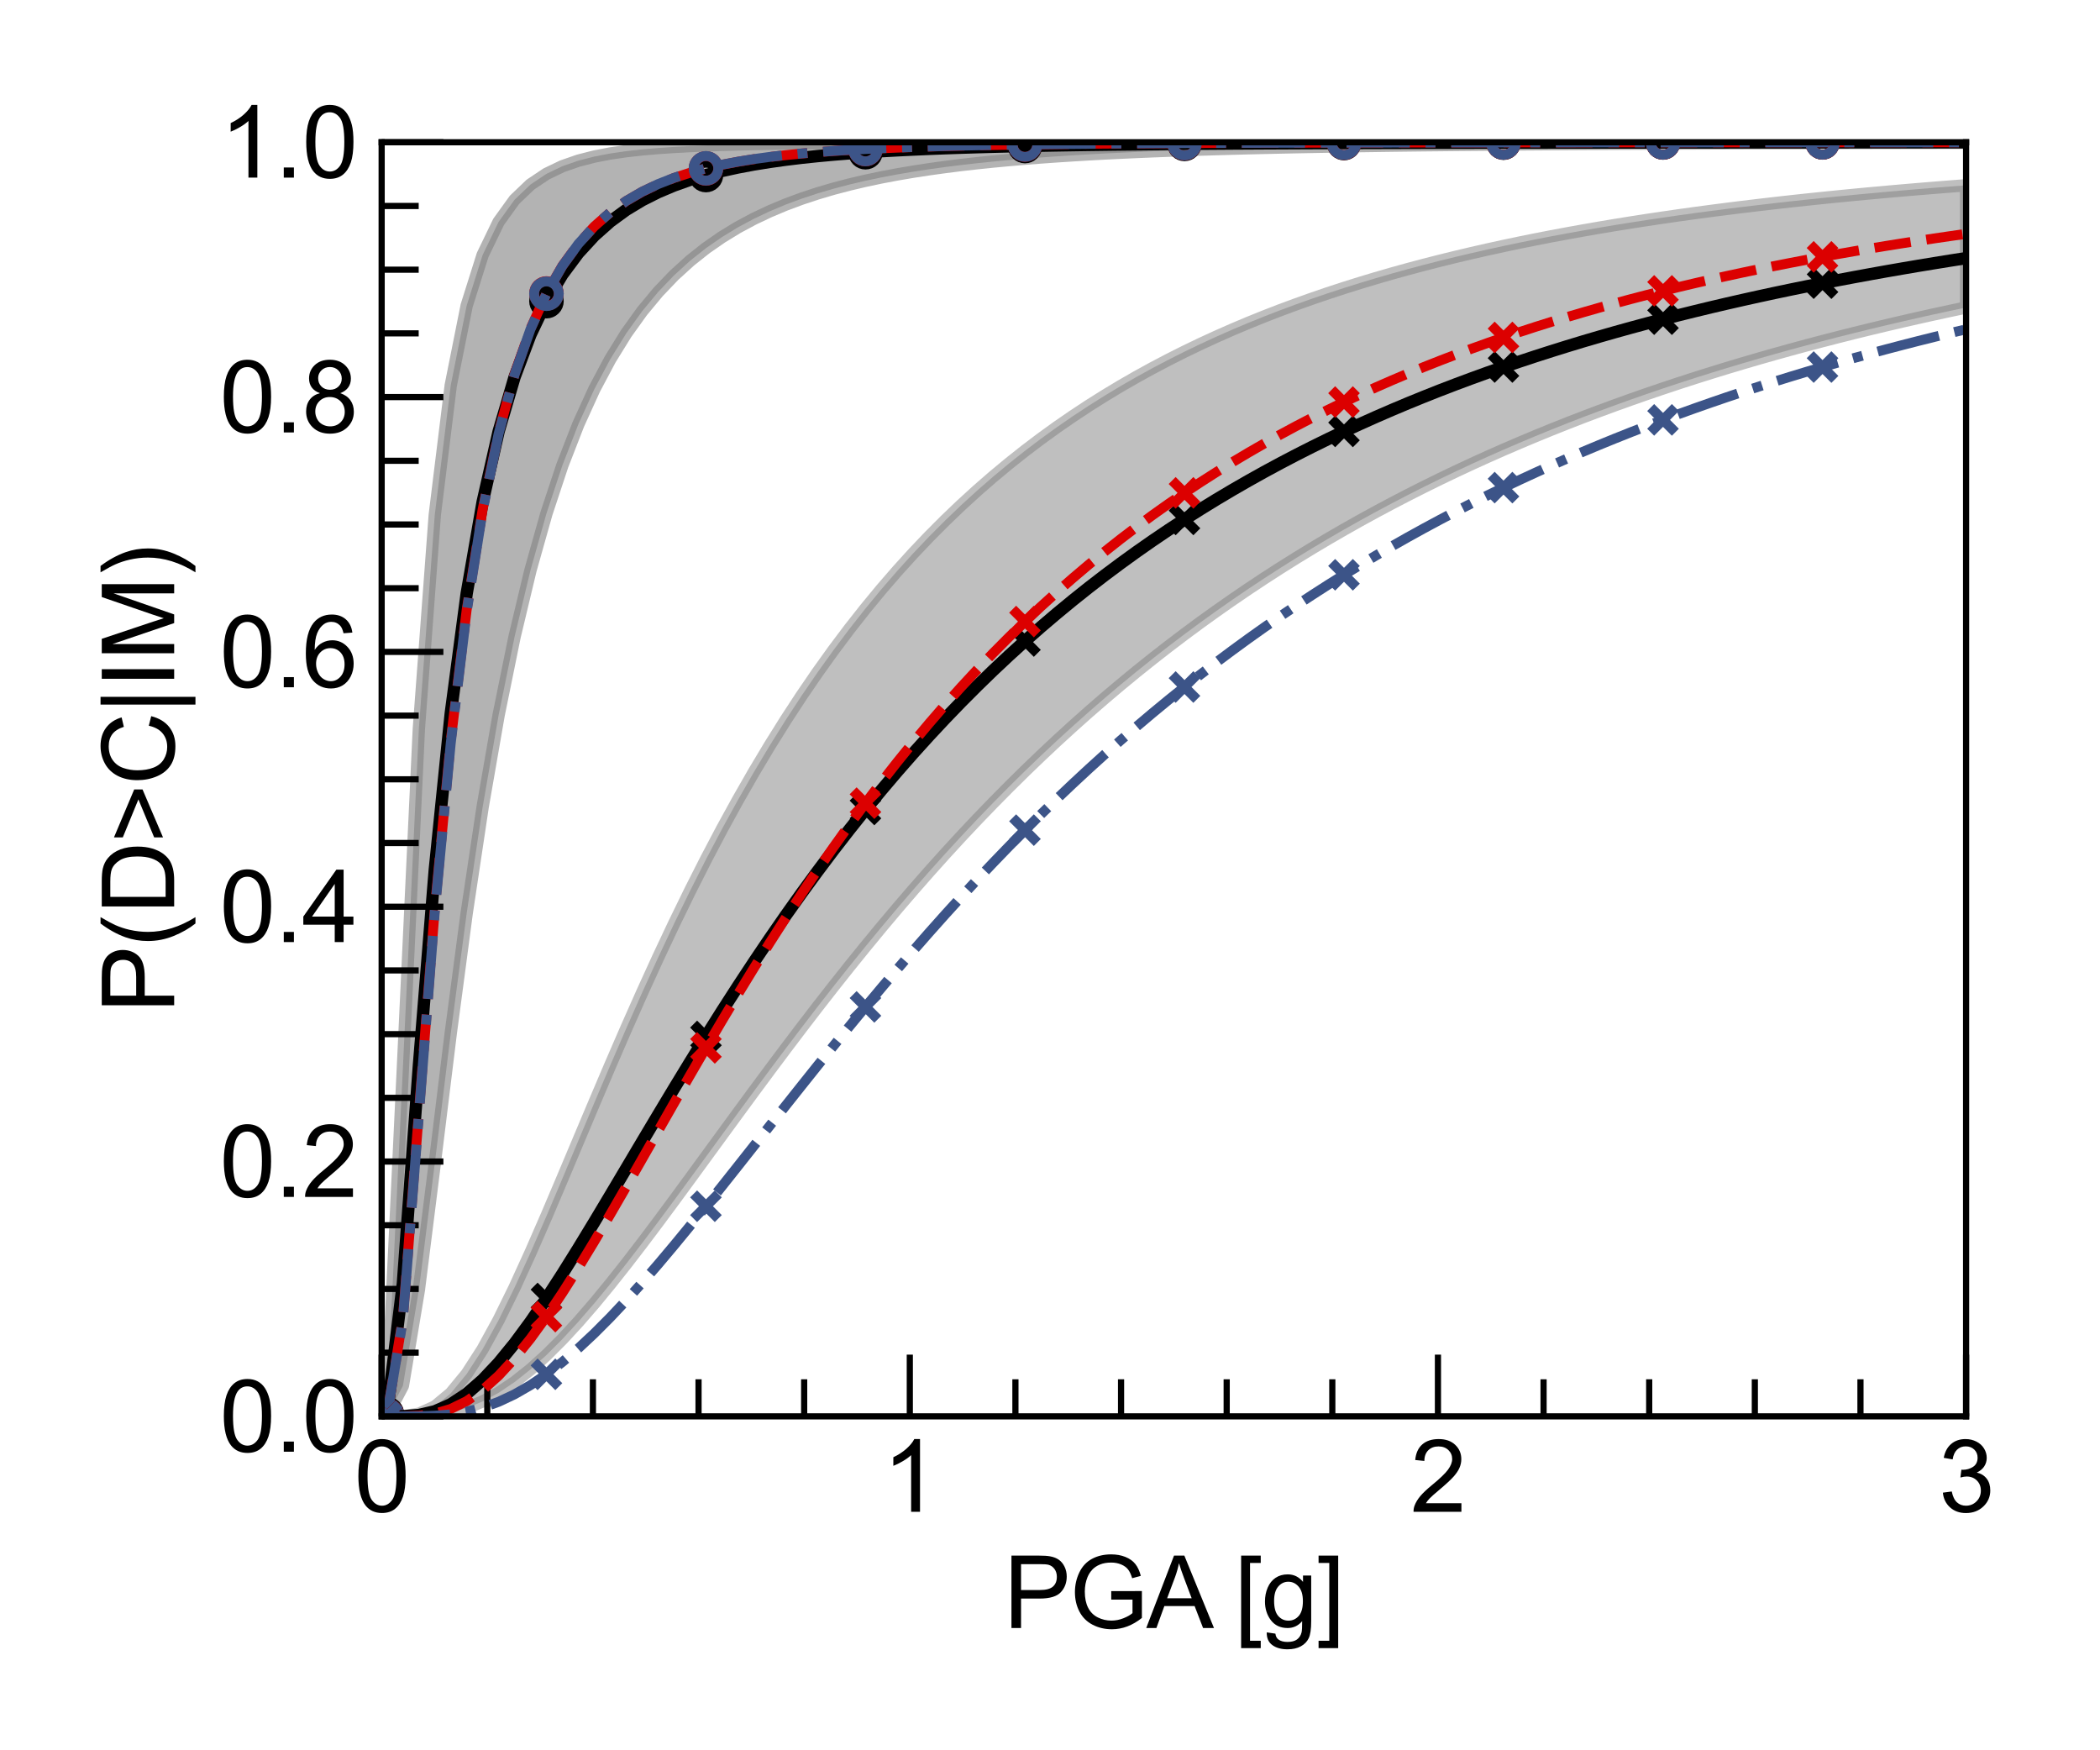 <?xml version="1.0" encoding="utf-8" standalone="no"?>
<!DOCTYPE svg PUBLIC "-//W3C//DTD SVG 1.1//EN"
  "http://www.w3.org/Graphics/SVG/1.1/DTD/svg11.dtd">
<svg xmlns:xlink="http://www.w3.org/1999/xlink" width="170.079pt" height="141.732pt" viewBox="0 0 170.079 141.732" xmlns="http://www.w3.org/2000/svg" version="1.1">
 <defs>
  <style type="text/css">*{stroke-linejoin: round; stroke-linecap: butt}</style>
 </defs>
 <g id="figure_1">
  <g id="patch_1">
   <path d="M 0 141.732 
L 170.079 141.732 
L 170.079 0 
L 0 0 
z
" style="fill: #ffffff"/>
  </g>
  <g id="axes_1">
   <g id="patch_2">
    <path d="M 30.91 114.692 
L 159.234 114.692 
L 159.234 11.52 
L 30.91 11.52 
z
" style="fill: #ffffff"/>
   </g>
   <g id="PolyCollection_1">
    <defs>
     <path id="m2aff38244a" d="M 31.338 -28.022 
L 31.338 -27.051 
L 32.63 -29.513 
L 33.922 -37.263 
L 35.213 -47.533 
L 36.505 -58.05 
L 37.797 -67.782 
L 39.089 -76.382 
L 40.381 -83.811 
L 41.673 -90.16 
L 42.965 -95.562 
L 44.257 -100.15 
L 45.548 -104.051 
L 46.84 -107.374 
L 48.132 -110.212 
L 49.424 -112.642 
L 50.716 -114.73 
L 52.008 -116.53 
L 53.3 -118.086 
L 54.592 -119.436 
L 55.883 -120.61 
L 57.175 -121.635 
L 58.467 -122.532 
L 59.759 -123.32 
L 61.051 -124.013 
L 62.343 -124.624 
L 63.635 -125.166 
L 64.927 -125.645 
L 66.218 -126.072 
L 67.51 -126.452 
L 68.802 -126.791 
L 70.094 -127.095 
L 71.386 -127.367 
L 72.678 -127.611 
L 73.97 -127.831 
L 75.262 -128.029 
L 76.554 -128.208 
L 77.845 -128.37 
L 79.137 -128.517 
L 80.429 -128.65 
L 81.721 -128.771 
L 83.013 -128.881 
L 84.305 -128.981 
L 85.597 -129.073 
L 86.889 -129.156 
L 88.18 -129.233 
L 89.472 -129.303 
L 90.764 -129.367 
L 92.056 -129.426 
L 93.348 -129.48 
L 94.64 -129.53 
L 95.932 -129.576 
L 97.224 -129.618 
L 98.515 -129.657 
L 99.807 -129.693 
L 101.099 -129.727 
L 102.391 -129.757 
L 103.683 -129.786 
L 104.975 -129.813 
L 106.267 -129.837 
L 107.559 -129.86 
L 108.85 -129.881 
L 110.142 -129.901 
L 111.434 -129.919 
L 112.726 -129.937 
L 114.018 -129.953 
L 115.31 -129.968 
L 116.602 -129.981 
L 117.894 -129.995 
L 119.186 -130.007 
L 120.477 -130.018 
L 121.769 -130.029 
L 123.061 -130.039 
L 124.353 -130.048 
L 125.645 -130.057 
L 126.937 -130.065 
L 128.229 -130.073 
L 129.521 -130.08 
L 130.812 -130.087 
L 132.104 -130.093 
L 133.396 -130.099 
L 134.688 -130.105 
L 135.98 -130.11 
L 137.272 -130.115 
L 138.564 -130.12 
L 139.856 -130.125 
L 141.147 -130.129 
L 142.439 -130.133 
L 143.731 -130.137 
L 145.023 -130.14 
L 146.315 -130.144 
L 147.607 -130.147 
L 148.899 -130.15 
L 150.191 -130.153 
L 151.482 -130.156 
L 152.774 -130.158 
L 154.066 -130.161 
L 155.358 -130.163 
L 156.65 -130.165 
L 157.942 -130.167 
L 159.234 -130.169 
L 159.234 -130.212 
L 159.234 -130.212 
L 157.942 -130.212 
L 156.65 -130.212 
L 155.358 -130.212 
L 154.066 -130.212 
L 152.774 -130.212 
L 151.482 -130.212 
L 150.191 -130.212 
L 148.899 -130.212 
L 147.607 -130.212 
L 146.315 -130.212 
L 145.023 -130.212 
L 143.731 -130.212 
L 142.439 -130.212 
L 141.147 -130.212 
L 139.856 -130.212 
L 138.564 -130.212 
L 137.272 -130.212 
L 135.98 -130.212 
L 134.688 -130.212 
L 133.396 -130.212 
L 132.104 -130.212 
L 130.812 -130.212 
L 129.521 -130.212 
L 128.229 -130.212 
L 126.937 -130.212 
L 125.645 -130.212 
L 124.353 -130.212 
L 123.061 -130.212 
L 121.769 -130.212 
L 120.477 -130.212 
L 119.186 -130.212 
L 117.894 -130.211 
L 116.602 -130.211 
L 115.31 -130.211 
L 114.018 -130.211 
L 112.726 -130.211 
L 111.434 -130.211 
L 110.142 -130.211 
L 108.85 -130.211 
L 107.559 -130.211 
L 106.267 -130.21 
L 104.975 -130.21 
L 103.683 -130.21 
L 102.391 -130.21 
L 101.099 -130.21 
L 99.807 -130.209 
L 98.515 -130.209 
L 97.224 -130.209 
L 95.932 -130.208 
L 94.64 -130.208 
L 93.348 -130.207 
L 92.056 -130.207 
L 90.764 -130.206 
L 89.472 -130.205 
L 88.18 -130.204 
L 86.889 -130.203 
L 85.597 -130.202 
L 84.305 -130.201 
L 83.013 -130.2 
L 81.721 -130.198 
L 80.429 -130.196 
L 79.137 -130.194 
L 77.845 -130.191 
L 76.554 -130.189 
L 75.262 -130.185 
L 73.97 -130.181 
L 72.678 -130.177 
L 71.386 -130.171 
L 70.094 -130.165 
L 68.802 -130.157 
L 67.51 -130.148 
L 66.218 -130.137 
L 64.927 -130.124 
L 63.635 -130.108 
L 62.343 -130.089 
L 61.051 -130.065 
L 59.759 -130.037 
L 58.467 -130.001 
L 57.175 -129.958 
L 55.883 -129.903 
L 54.592 -129.834 
L 53.3 -129.747 
L 52.008 -129.635 
L 50.716 -129.491 
L 49.424 -129.303 
L 48.132 -129.054 
L 46.84 -128.722 
L 45.548 -128.273 
L 44.257 -127.654 
L 42.965 -126.789 
L 41.673 -125.556 
L 40.381 -123.762 
L 39.089 -121.085 
L 37.797 -116.987 
L 36.505 -110.525 
L 35.213 -100.037 
L 33.922 -82.701 
L 32.63 -55.25 
L 31.338 -28.022 
z
" style="stroke: #808080; stroke-opacity: 0.6"/>
    </defs>
    <g clip-path="url(#p52ec88fdd6)">
     <use xlink:href="#m2aff38244a" x="0" y="141.732" style="fill: #808080; fill-opacity: 0.6; stroke: #808080; stroke-opacity: 0.6"/>
    </g>
   </g>
   <g id="PolyCollection_2">
    <defs>
     <path id="m6475abb0ae" d="M 31.338 -27.04 
L 31.338 -27.04 
L 32.63 -27.041 
L 33.922 -27.064 
L 35.213 -27.154 
L 36.505 -27.361 
L 37.797 -27.719 
L 39.089 -28.246 
L 40.381 -28.945 
L 41.673 -29.813 
L 42.965 -30.838 
L 44.257 -32.004 
L 45.548 -33.296 
L 46.84 -34.696 
L 48.132 -36.188 
L 49.424 -37.757 
L 50.716 -39.387 
L 52.008 -41.067 
L 53.3 -42.783 
L 54.592 -44.526 
L 55.883 -46.286 
L 57.175 -48.056 
L 58.467 -49.827 
L 59.759 -51.594 
L 61.051 -53.352 
L 62.343 -55.095 
L 63.635 -56.821 
L 64.927 -58.526 
L 66.218 -60.207 
L 67.51 -61.861 
L 68.802 -63.488 
L 70.094 -65.085 
L 71.386 -66.652 
L 72.678 -68.187 
L 73.97 -69.69 
L 75.262 -71.161 
L 76.554 -72.599 
L 77.845 -74.004 
L 79.137 -75.376 
L 80.429 -76.715 
L 81.721 -78.021 
L 83.013 -79.296 
L 84.305 -80.538 
L 85.597 -81.75 
L 86.889 -82.93 
L 88.18 -84.08 
L 89.472 -85.2 
L 90.764 -86.291 
L 92.056 -87.354 
L 93.348 -88.388 
L 94.64 -89.395 
L 95.932 -90.375 
L 97.224 -91.33 
L 98.515 -92.258 
L 99.807 -93.162 
L 101.099 -94.042 
L 102.391 -94.899 
L 103.683 -95.732 
L 104.975 -96.543 
L 106.267 -97.332 
L 107.559 -98.101 
L 108.85 -98.848 
L 110.142 -99.576 
L 111.434 -100.285 
L 112.726 -100.974 
L 114.018 -101.645 
L 115.31 -102.299 
L 116.602 -102.935 
L 117.894 -103.554 
L 119.186 -104.157 
L 120.477 -104.744 
L 121.769 -105.316 
L 123.061 -105.872 
L 124.353 -106.414 
L 125.645 -106.942 
L 126.937 -107.457 
L 128.229 -107.958 
L 129.521 -108.446 
L 130.812 -108.921 
L 132.104 -109.385 
L 133.396 -109.836 
L 134.688 -110.276 
L 135.98 -110.705 
L 137.272 -111.123 
L 138.564 -111.53 
L 139.856 -111.927 
L 141.147 -112.314 
L 142.439 -112.692 
L 143.731 -113.06 
L 145.023 -113.419 
L 146.315 -113.769 
L 147.607 -114.11 
L 148.899 -114.443 
L 150.191 -114.768 
L 151.482 -115.085 
L 152.774 -115.394 
L 154.066 -115.696 
L 155.358 -115.991 
L 156.65 -116.278 
L 157.942 -116.558 
L 159.234 -116.832 
L 159.234 -126.728 
L 159.234 -126.728 
L 157.942 -126.629 
L 156.65 -126.526 
L 155.358 -126.42 
L 154.066 -126.31 
L 152.774 -126.197 
L 151.482 -126.079 
L 150.191 -125.958 
L 148.899 -125.832 
L 147.607 -125.702 
L 146.315 -125.567 
L 145.023 -125.428 
L 143.731 -125.283 
L 142.439 -125.133 
L 141.147 -124.978 
L 139.856 -124.817 
L 138.564 -124.651 
L 137.272 -124.478 
L 135.98 -124.299 
L 134.688 -124.113 
L 133.396 -123.92 
L 132.104 -123.72 
L 130.812 -123.512 
L 129.521 -123.296 
L 128.229 -123.072 
L 126.937 -122.839 
L 125.645 -122.598 
L 124.353 -122.347 
L 123.061 -122.086 
L 121.769 -121.814 
L 120.477 -121.532 
L 119.186 -121.238 
L 117.894 -120.933 
L 116.602 -120.615 
L 115.31 -120.285 
L 114.018 -119.94 
L 112.726 -119.582 
L 111.434 -119.208 
L 110.142 -118.819 
L 108.85 -118.414 
L 107.559 -117.991 
L 106.267 -117.55 
L 104.975 -117.09 
L 103.683 -116.611 
L 102.391 -116.11 
L 101.099 -115.588 
L 99.807 -115.043 
L 98.515 -114.473 
L 97.224 -113.878 
L 95.932 -113.256 
L 94.64 -112.606 
L 93.348 -111.927 
L 92.056 -111.217 
L 90.764 -110.474 
L 89.472 -109.696 
L 88.18 -108.883 
L 86.889 -108.031 
L 85.597 -107.14 
L 84.305 -106.206 
L 83.013 -105.228 
L 81.721 -104.204 
L 80.429 -103.131 
L 79.137 -102.006 
L 77.845 -100.827 
L 76.554 -99.591 
L 75.262 -98.296 
L 73.97 -96.937 
L 72.678 -95.513 
L 71.386 -94.02 
L 70.094 -92.455 
L 68.802 -90.814 
L 67.51 -89.095 
L 66.218 -87.293 
L 64.927 -85.406 
L 63.635 -83.43 
L 62.343 -81.364 
L 61.051 -79.202 
L 59.759 -76.945 
L 58.467 -74.59 
L 57.175 -72.136 
L 55.883 -69.583 
L 54.592 -66.933 
L 53.3 -64.19 
L 52.008 -61.358 
L 50.716 -58.445 
L 49.424 -55.464 
L 48.132 -52.43 
L 46.84 -49.364 
L 45.548 -46.295 
L 44.257 -43.257 
L 42.965 -40.296 
L 41.673 -37.467 
L 40.381 -34.835 
L 39.089 -32.477 
L 37.797 -30.474 
L 36.505 -28.907 
L 35.213 -27.833 
L 33.922 -27.251 
L 32.63 -27.058 
L 31.338 -27.04 
z
" style="stroke: #808080; stroke-opacity: 0.5"/>
    </defs>
    <g clip-path="url(#p52ec88fdd6)">
     <use xlink:href="#m6475abb0ae" x="0" y="141.732" style="fill: #808080; fill-opacity: 0.5; stroke: #808080; stroke-opacity: 0.5"/>
    </g>
   </g>
   <g id="matplotlib.axis_1">
    <g id="xtick_1">
     <g id="line2d_1">
      <defs>
       <path id="m5739b6c3b1" d="M 0 0 
L 0 -5 
" style="stroke: #000000; stroke-width: 0.5"/>
      </defs>
      <g>
       <use xlink:href="#m5739b6c3b1" x="30.91" y="114.692" style="fill-opacity: 0; stroke: #000000; stroke-width: 0.5"/>
      </g>
     </g>
     <g id="text_1">
      <!-- 0 -->
      <g transform="translate(28.686 122.419)scale(0.08 -0.08)">
       <defs>
        <path id="ArialMT-30" d="M 266 2259 
Q 266 3072 433 3567 
Q 600 4063 929 4331 
Q 1259 4600 1759 4600 
Q 2128 4600 2406 4451 
Q 2684 4303 2865 4023 
Q 3047 3744 3150 3342 
Q 3253 2941 3253 2259 
Q 3253 1453 3087 958 
Q 2922 463 2592 192 
Q 2263 -78 1759 -78 
Q 1097 -78 719 397 
Q 266 969 266 2259 
z
M 844 2259 
Q 844 1131 1108 757 
Q 1372 384 1759 384 
Q 2147 384 2411 759 
Q 2675 1134 2675 2259 
Q 2675 3391 2411 3762 
Q 2147 4134 1753 4134 
Q 1366 4134 1134 3806 
Q 844 3388 844 2259 
z
" transform="scale(0.016)"/>
       </defs>
       <use xlink:href="#ArialMT-30"/>
      </g>
     </g>
    </g>
    <g id="xtick_2">
     <g id="line2d_2">
      <g>
       <use xlink:href="#m5739b6c3b1" x="73.685" y="114.692" style="fill-opacity: 0; stroke: #000000; stroke-width: 0.5"/>
      </g>
     </g>
     <g id="text_2">
      <!-- 1 -->
      <g transform="translate(71.46 122.419)scale(0.08 -0.08)">
       <defs>
        <path id="ArialMT-31" d="M 2384 0 
L 1822 0 
L 1822 3584 
Q 1619 3391 1289 3197 
Q 959 3003 697 2906 
L 697 3450 
Q 1169 3672 1522 3987 
Q 1875 4303 2022 4600 
L 2384 4600 
L 2384 0 
z
" transform="scale(0.016)"/>
       </defs>
       <use xlink:href="#ArialMT-31"/>
      </g>
     </g>
    </g>
    <g id="xtick_3">
     <g id="line2d_3">
      <g>
       <use xlink:href="#m5739b6c3b1" x="116.459" y="114.692" style="fill-opacity: 0; stroke: #000000; stroke-width: 0.5"/>
      </g>
     </g>
     <g id="text_3">
      <!-- 2 -->
      <g transform="translate(114.235 122.419)scale(0.08 -0.08)">
       <defs>
        <path id="ArialMT-32" d="M 3222 541 
L 3222 0 
L 194 0 
Q 188 203 259 391 
Q 375 700 629 1000 
Q 884 1300 1366 1694 
Q 2113 2306 2375 2664 
Q 2638 3022 2638 3341 
Q 2638 3675 2398 3904 
Q 2159 4134 1775 4134 
Q 1369 4134 1125 3890 
Q 881 3647 878 3216 
L 300 3275 
Q 359 3922 746 4261 
Q 1134 4600 1788 4600 
Q 2447 4600 2831 4234 
Q 3216 3869 3216 3328 
Q 3216 3053 3103 2787 
Q 2991 2522 2730 2228 
Q 2469 1934 1863 1422 
Q 1356 997 1212 845 
Q 1069 694 975 541 
L 3222 541 
z
" transform="scale(0.016)"/>
       </defs>
       <use xlink:href="#ArialMT-32"/>
      </g>
     </g>
    </g>
    <g id="xtick_4">
     <g id="line2d_4">
      <g>
       <use xlink:href="#m5739b6c3b1" x="159.234" y="114.692" style="fill-opacity: 0; stroke: #000000; stroke-width: 0.5"/>
      </g>
     </g>
     <g id="text_4">
      <!-- 3 -->
      <g transform="translate(157.009 122.419)scale(0.08 -0.08)">
       <defs>
        <path id="ArialMT-33" d="M 269 1209 
L 831 1284 
Q 928 806 1161 595 
Q 1394 384 1728 384 
Q 2125 384 2398 659 
Q 2672 934 2672 1341 
Q 2672 1728 2419 1979 
Q 2166 2231 1775 2231 
Q 1616 2231 1378 2169 
L 1441 2663 
Q 1497 2656 1531 2656 
Q 1891 2656 2178 2843 
Q 2466 3031 2466 3422 
Q 2466 3731 2256 3934 
Q 2047 4138 1716 4138 
Q 1388 4138 1169 3931 
Q 950 3725 888 3313 
L 325 3413 
Q 428 3978 793 4289 
Q 1159 4600 1703 4600 
Q 2078 4600 2393 4439 
Q 2709 4278 2876 4000 
Q 3044 3722 3044 3409 
Q 3044 3113 2884 2869 
Q 2725 2625 2413 2481 
Q 2819 2388 3044 2092 
Q 3269 1797 3269 1353 
Q 3269 753 2831 336 
Q 2394 -81 1725 -81 
Q 1122 -81 723 278 
Q 325 638 269 1209 
z
" transform="scale(0.016)"/>
       </defs>
       <use xlink:href="#ArialMT-33"/>
      </g>
     </g>
    </g>
    <g id="xtick_5">
     <g id="line2d_5">
      <defs>
       <path id="m833fcf3783" d="M 0 0 
L 0 -3 
" style="stroke: #000000; stroke-width: 0.5"/>
      </defs>
      <g>
       <use xlink:href="#m833fcf3783" x="39.465" y="114.692" style="fill-opacity: 0; stroke: #000000; stroke-width: 0.5"/>
      </g>
     </g>
    </g>
    <g id="xtick_6">
     <g id="line2d_6">
      <g>
       <use xlink:href="#m833fcf3783" x="48.02" y="114.692" style="fill-opacity: 0; stroke: #000000; stroke-width: 0.5"/>
      </g>
     </g>
    </g>
    <g id="xtick_7">
     <g id="line2d_7">
      <g>
       <use xlink:href="#m833fcf3783" x="56.575" y="114.692" style="fill-opacity: 0; stroke: #000000; stroke-width: 0.5"/>
      </g>
     </g>
    </g>
    <g id="xtick_8">
     <g id="line2d_8">
      <g>
       <use xlink:href="#m833fcf3783" x="65.13" y="114.692" style="fill-opacity: 0; stroke: #000000; stroke-width: 0.5"/>
      </g>
     </g>
    </g>
    <g id="xtick_9">
     <g id="line2d_9">
      <g>
       <use xlink:href="#m833fcf3783" x="82.239" y="114.692" style="fill-opacity: 0; stroke: #000000; stroke-width: 0.5"/>
      </g>
     </g>
    </g>
    <g id="xtick_10">
     <g id="line2d_10">
      <g>
       <use xlink:href="#m833fcf3783" x="90.794" y="114.692" style="fill-opacity: 0; stroke: #000000; stroke-width: 0.5"/>
      </g>
     </g>
    </g>
    <g id="xtick_11">
     <g id="line2d_11">
      <g>
       <use xlink:href="#m833fcf3783" x="99.349" y="114.692" style="fill-opacity: 0; stroke: #000000; stroke-width: 0.5"/>
      </g>
     </g>
    </g>
    <g id="xtick_12">
     <g id="line2d_12">
      <g>
       <use xlink:href="#m833fcf3783" x="107.904" y="114.692" style="fill-opacity: 0; stroke: #000000; stroke-width: 0.5"/>
      </g>
     </g>
    </g>
    <g id="xtick_13">
     <g id="line2d_13">
      <g>
       <use xlink:href="#m833fcf3783" x="125.014" y="114.692" style="fill-opacity: 0; stroke: #000000; stroke-width: 0.5"/>
      </g>
     </g>
    </g>
    <g id="xtick_14">
     <g id="line2d_14">
      <g>
       <use xlink:href="#m833fcf3783" x="133.569" y="114.692" style="fill-opacity: 0; stroke: #000000; stroke-width: 0.5"/>
      </g>
     </g>
    </g>
    <g id="xtick_15">
     <g id="line2d_15">
      <g>
       <use xlink:href="#m833fcf3783" x="142.124" y="114.692" style="fill-opacity: 0; stroke: #000000; stroke-width: 0.5"/>
      </g>
     </g>
    </g>
    <g id="xtick_16">
     <g id="line2d_16">
      <g>
       <use xlink:href="#m833fcf3783" x="150.679" y="114.692" style="fill-opacity: 0; stroke: #000000; stroke-width: 0.5"/>
      </g>
     </g>
    </g>
    <g id="text_5">
     <!-- PGA [g] -->
     <g transform="translate(81.286 131.832)scale(0.08 -0.08)">
      <defs>
       <path id="ArialMT-50" d="M 494 0 
L 494 4581 
L 2222 4581 
Q 2678 4581 2919 4538 
Q 3256 4481 3484 4323 
Q 3713 4166 3852 3881 
Q 3991 3597 3991 3256 
Q 3991 2672 3619 2267 
Q 3247 1863 2275 1863 
L 1100 1863 
L 1100 0 
L 494 0 
z
M 1100 2403 
L 2284 2403 
Q 2872 2403 3119 2622 
Q 3366 2841 3366 3238 
Q 3366 3525 3220 3729 
Q 3075 3934 2838 4000 
Q 2684 4041 2272 4041 
L 1100 4041 
L 1100 2403 
z
" transform="scale(0.016)"/>
       <path id="ArialMT-47" d="M 2638 1797 
L 2638 2334 
L 4578 2338 
L 4578 638 
Q 4131 281 3656 101 
Q 3181 -78 2681 -78 
Q 2006 -78 1454 211 
Q 903 500 622 1047 
Q 341 1594 341 2269 
Q 341 2938 620 3517 
Q 900 4097 1425 4378 
Q 1950 4659 2634 4659 
Q 3131 4659 3532 4498 
Q 3934 4338 4162 4050 
Q 4391 3763 4509 3300 
L 3963 3150 
Q 3859 3500 3706 3700 
Q 3553 3900 3268 4020 
Q 2984 4141 2638 4141 
Q 2222 4141 1919 4014 
Q 1616 3888 1430 3681 
Q 1244 3475 1141 3228 
Q 966 2803 966 2306 
Q 966 1694 1177 1281 
Q 1388 869 1791 669 
Q 2194 469 2647 469 
Q 3041 469 3416 620 
Q 3791 772 3984 944 
L 3984 1797 
L 2638 1797 
z
" transform="scale(0.016)"/>
       <path id="ArialMT-41" d="M -9 0 
L 1750 4581 
L 2403 4581 
L 4278 0 
L 3588 0 
L 3053 1388 
L 1138 1388 
L 634 0 
L -9 0 
z
M 1313 1881 
L 2866 1881 
L 2388 3150 
Q 2169 3728 2063 4100 
Q 1975 3659 1816 3225 
L 1313 1881 
z
" transform="scale(0.016)"/>
       <path id="ArialMT-20" transform="scale(0.016)"/>
       <path id="ArialMT-5b" d="M 434 -1272 
L 434 4581 
L 1675 4581 
L 1675 4116 
L 997 4116 
L 997 -806 
L 1675 -806 
L 1675 -1272 
L 434 -1272 
z
" transform="scale(0.016)"/>
       <path id="ArialMT-67" d="M 319 -275 
L 866 -356 
Q 900 -609 1056 -725 
Q 1266 -881 1628 -881 
Q 2019 -881 2231 -725 
Q 2444 -569 2519 -288 
Q 2563 -116 2559 434 
Q 2191 0 1641 0 
Q 956 0 581 494 
Q 206 988 206 1678 
Q 206 2153 378 2554 
Q 550 2956 876 3175 
Q 1203 3394 1644 3394 
Q 2231 3394 2613 2919 
L 2613 3319 
L 3131 3319 
L 3131 450 
Q 3131 -325 2973 -648 
Q 2816 -972 2473 -1159 
Q 2131 -1347 1631 -1347 
Q 1038 -1347 672 -1080 
Q 306 -813 319 -275 
z
M 784 1719 
Q 784 1066 1043 766 
Q 1303 466 1694 466 
Q 2081 466 2343 764 
Q 2606 1063 2606 1700 
Q 2606 2309 2336 2618 
Q 2066 2928 1684 2928 
Q 1309 2928 1046 2623 
Q 784 2319 784 1719 
z
" transform="scale(0.016)"/>
       <path id="ArialMT-5d" d="M 1363 -1272 
L 122 -1272 
L 122 -806 
L 800 -806 
L 800 4116 
L 122 4116 
L 122 4581 
L 1363 4581 
L 1363 -1272 
z
" transform="scale(0.016)"/>
      </defs>
      <use xlink:href="#ArialMT-50"/>
      <use xlink:href="#ArialMT-47" x="66.699"/>
      <use xlink:href="#ArialMT-41" x="144.482"/>
      <use xlink:href="#ArialMT-20" x="205.682"/>
      <use xlink:href="#ArialMT-5b" x="233.465"/>
      <use xlink:href="#ArialMT-67" x="261.248"/>
      <use xlink:href="#ArialMT-5d" x="316.863"/>
     </g>
    </g>
   </g>
   <g id="matplotlib.axis_2">
    <g id="ytick_1">
     <g id="line2d_17">
      <defs>
       <path id="m926e3c5d5b" d="M 0 0 
L 5 0 
" style="stroke: #000000; stroke-width: 0.5"/>
      </defs>
      <g>
       <use xlink:href="#m926e3c5d5b" x="30.91" y="114.692" style="fill-opacity: 0; stroke: #000000; stroke-width: 0.5"/>
      </g>
     </g>
     <g id="text_6">
      <!-- 0.0 -->
      <g transform="translate(17.79 117.555)scale(0.08 -0.08)">
       <defs>
        <path id="ArialMT-2e" d="M 581 0 
L 581 641 
L 1222 641 
L 1222 0 
L 581 0 
z
" transform="scale(0.016)"/>
       </defs>
       <use xlink:href="#ArialMT-30"/>
       <use xlink:href="#ArialMT-2e" x="55.615"/>
       <use xlink:href="#ArialMT-30" x="83.398"/>
      </g>
     </g>
    </g>
    <g id="ytick_2">
     <g id="line2d_18">
      <g>
       <use xlink:href="#m926e3c5d5b" x="30.91" y="94.058" style="fill-opacity: 0; stroke: #000000; stroke-width: 0.5"/>
      </g>
     </g>
     <g id="text_7">
      <!-- 0.2 -->
      <g transform="translate(17.79 96.921)scale(0.08 -0.08)">
       <use xlink:href="#ArialMT-30"/>
       <use xlink:href="#ArialMT-2e" x="55.615"/>
       <use xlink:href="#ArialMT-32" x="83.398"/>
      </g>
     </g>
    </g>
    <g id="ytick_3">
     <g id="line2d_19">
      <g>
       <use xlink:href="#m926e3c5d5b" x="30.91" y="73.423" style="fill-opacity: 0; stroke: #000000; stroke-width: 0.5"/>
      </g>
     </g>
     <g id="text_8">
      <!-- 0.4 -->
      <g transform="translate(17.79 76.286)scale(0.08 -0.08)">
       <defs>
        <path id="ArialMT-34" d="M 2069 0 
L 2069 1097 
L 81 1097 
L 81 1613 
L 2172 4581 
L 2631 4581 
L 2631 1613 
L 3250 1613 
L 3250 1097 
L 2631 1097 
L 2631 0 
L 2069 0 
z
M 2069 1613 
L 2069 3678 
L 634 1613 
L 2069 1613 
z
" transform="scale(0.016)"/>
       </defs>
       <use xlink:href="#ArialMT-30"/>
       <use xlink:href="#ArialMT-2e" x="55.615"/>
       <use xlink:href="#ArialMT-34" x="83.398"/>
      </g>
     </g>
    </g>
    <g id="ytick_4">
     <g id="line2d_20">
      <g>
       <use xlink:href="#m926e3c5d5b" x="30.91" y="52.789" style="fill-opacity: 0; stroke: #000000; stroke-width: 0.5"/>
      </g>
     </g>
     <g id="text_9">
      <!-- 0.6 -->
      <g transform="translate(17.79 55.652)scale(0.08 -0.08)">
       <defs>
        <path id="ArialMT-36" d="M 3184 3459 
L 2625 3416 
Q 2550 3747 2413 3897 
Q 2184 4138 1850 4138 
Q 1581 4138 1378 3988 
Q 1113 3794 959 3422 
Q 806 3050 800 2363 
Q 1003 2672 1297 2822 
Q 1591 2972 1913 2972 
Q 2475 2972 2870 2558 
Q 3266 2144 3266 1488 
Q 3266 1056 3080 686 
Q 2894 316 2569 119 
Q 2244 -78 1831 -78 
Q 1128 -78 684 439 
Q 241 956 241 2144 
Q 241 3472 731 4075 
Q 1159 4600 1884 4600 
Q 2425 4600 2770 4297 
Q 3116 3994 3184 3459 
z
M 888 1484 
Q 888 1194 1011 928 
Q 1134 663 1356 523 
Q 1578 384 1822 384 
Q 2178 384 2434 671 
Q 2691 959 2691 1453 
Q 2691 1928 2437 2201 
Q 2184 2475 1800 2475 
Q 1419 2475 1153 2201 
Q 888 1928 888 1484 
z
" transform="scale(0.016)"/>
       </defs>
       <use xlink:href="#ArialMT-30"/>
       <use xlink:href="#ArialMT-2e" x="55.615"/>
       <use xlink:href="#ArialMT-36" x="83.398"/>
      </g>
     </g>
    </g>
    <g id="ytick_5">
     <g id="line2d_21">
      <g>
       <use xlink:href="#m926e3c5d5b" x="30.91" y="32.154" style="fill-opacity: 0; stroke: #000000; stroke-width: 0.5"/>
      </g>
     </g>
     <g id="text_10">
      <!-- 0.8 -->
      <g transform="translate(17.79 35.018)scale(0.08 -0.08)">
       <defs>
        <path id="ArialMT-38" d="M 1131 2484 
Q 781 2613 612 2850 
Q 444 3088 444 3419 
Q 444 3919 803 4259 
Q 1163 4600 1759 4600 
Q 2359 4600 2725 4251 
Q 3091 3903 3091 3403 
Q 3091 3084 2923 2848 
Q 2756 2613 2416 2484 
Q 2838 2347 3058 2040 
Q 3278 1734 3278 1309 
Q 3278 722 2862 322 
Q 2447 -78 1769 -78 
Q 1091 -78 675 323 
Q 259 725 259 1325 
Q 259 1772 486 2073 
Q 713 2375 1131 2484 
z
M 1019 3438 
Q 1019 3113 1228 2906 
Q 1438 2700 1772 2700 
Q 2097 2700 2305 2904 
Q 2513 3109 2513 3406 
Q 2513 3716 2298 3927 
Q 2084 4138 1766 4138 
Q 1444 4138 1231 3931 
Q 1019 3725 1019 3438 
z
M 838 1322 
Q 838 1081 952 856 
Q 1066 631 1291 507 
Q 1516 384 1775 384 
Q 2178 384 2440 643 
Q 2703 903 2703 1303 
Q 2703 1709 2433 1975 
Q 2163 2241 1756 2241 
Q 1359 2241 1098 1978 
Q 838 1716 838 1322 
z
" transform="scale(0.016)"/>
       </defs>
       <use xlink:href="#ArialMT-30"/>
       <use xlink:href="#ArialMT-2e" x="55.615"/>
       <use xlink:href="#ArialMT-38" x="83.398"/>
      </g>
     </g>
    </g>
    <g id="ytick_6">
     <g id="line2d_22">
      <g>
       <use xlink:href="#m926e3c5d5b" x="30.91" y="11.52" style="fill-opacity: 0; stroke: #000000; stroke-width: 0.5"/>
      </g>
     </g>
     <g id="text_11">
      <!-- 1.0 -->
      <g transform="translate(17.79 14.383)scale(0.08 -0.08)">
       <use xlink:href="#ArialMT-31"/>
       <use xlink:href="#ArialMT-2e" x="55.615"/>
       <use xlink:href="#ArialMT-30" x="83.398"/>
      </g>
     </g>
    </g>
    <g id="ytick_7">
     <g id="line2d_23">
      <defs>
       <path id="m1b31daa85f" d="M 0 0 
L 3 0 
" style="stroke: #000000; stroke-width: 0.5"/>
      </defs>
      <g>
       <use xlink:href="#m1b31daa85f" x="30.91" y="109.534" style="fill-opacity: 0; stroke: #000000; stroke-width: 0.5"/>
      </g>
     </g>
    </g>
    <g id="ytick_8">
     <g id="line2d_24">
      <g>
       <use xlink:href="#m1b31daa85f" x="30.91" y="104.375" style="fill-opacity: 0; stroke: #000000; stroke-width: 0.5"/>
      </g>
     </g>
    </g>
    <g id="ytick_9">
     <g id="line2d_25">
      <g>
       <use xlink:href="#m1b31daa85f" x="30.91" y="99.216" style="fill-opacity: 0; stroke: #000000; stroke-width: 0.5"/>
      </g>
     </g>
    </g>
    <g id="ytick_10">
     <g id="line2d_26">
      <g>
       <use xlink:href="#m1b31daa85f" x="30.91" y="88.899" style="fill-opacity: 0; stroke: #000000; stroke-width: 0.5"/>
      </g>
     </g>
    </g>
    <g id="ytick_11">
     <g id="line2d_27">
      <g>
       <use xlink:href="#m1b31daa85f" x="30.91" y="83.741" style="fill-opacity: 0; stroke: #000000; stroke-width: 0.5"/>
      </g>
     </g>
    </g>
    <g id="ytick_12">
     <g id="line2d_28">
      <g>
       <use xlink:href="#m1b31daa85f" x="30.91" y="78.582" style="fill-opacity: 0; stroke: #000000; stroke-width: 0.5"/>
      </g>
     </g>
    </g>
    <g id="ytick_13">
     <g id="line2d_29">
      <g>
       <use xlink:href="#m1b31daa85f" x="30.91" y="68.265" style="fill-opacity: 0; stroke: #000000; stroke-width: 0.5"/>
      </g>
     </g>
    </g>
    <g id="ytick_14">
     <g id="line2d_30">
      <g>
       <use xlink:href="#m1b31daa85f" x="30.91" y="63.106" style="fill-opacity: 0; stroke: #000000; stroke-width: 0.5"/>
      </g>
     </g>
    </g>
    <g id="ytick_15">
     <g id="line2d_31">
      <g>
       <use xlink:href="#m1b31daa85f" x="30.91" y="57.948" style="fill-opacity: 0; stroke: #000000; stroke-width: 0.5"/>
      </g>
     </g>
    </g>
    <g id="ytick_16">
     <g id="line2d_32">
      <g>
       <use xlink:href="#m1b31daa85f" x="30.91" y="47.63" style="fill-opacity: 0; stroke: #000000; stroke-width: 0.5"/>
      </g>
     </g>
    </g>
    <g id="ytick_17">
     <g id="line2d_33">
      <g>
       <use xlink:href="#m1b31daa85f" x="30.91" y="42.472" style="fill-opacity: 0; stroke: #000000; stroke-width: 0.5"/>
      </g>
     </g>
    </g>
    <g id="ytick_18">
     <g id="line2d_34">
      <g>
       <use xlink:href="#m1b31daa85f" x="30.91" y="37.313" style="fill-opacity: 0; stroke: #000000; stroke-width: 0.5"/>
      </g>
     </g>
    </g>
    <g id="ytick_19">
     <g id="line2d_35">
      <g>
       <use xlink:href="#m1b31daa85f" x="30.91" y="26.996" style="fill-opacity: 0; stroke: #000000; stroke-width: 0.5"/>
      </g>
     </g>
    </g>
    <g id="ytick_20">
     <g id="line2d_36">
      <g>
       <use xlink:href="#m1b31daa85f" x="30.91" y="21.837" style="fill-opacity: 0; stroke: #000000; stroke-width: 0.5"/>
      </g>
     </g>
    </g>
    <g id="ytick_21">
     <g id="line2d_37">
      <g>
       <use xlink:href="#m1b31daa85f" x="30.91" y="16.679" style="fill-opacity: 0; stroke: #000000; stroke-width: 0.5"/>
      </g>
     </g>
    </g>
    <g id="text_12">
     <!-- P(D&gt;C|IM) -->
     <g transform="translate(14.106 82.034)rotate(-90)scale(0.08 -0.08)">
      <defs>
       <path id="ArialMT-28" d="M 1497 -1347 
Q 1031 -759 709 28 
Q 388 816 388 1659 
Q 388 2403 628 3084 
Q 909 3875 1497 4659 
L 1900 4659 
Q 1522 4009 1400 3731 
Q 1209 3300 1100 2831 
Q 966 2247 966 1656 
Q 966 153 1900 -1347 
L 1497 -1347 
z
" transform="scale(0.016)"/>
       <path id="ArialMT-44" d="M 494 0 
L 494 4581 
L 2072 4581 
Q 2606 4581 2888 4516 
Q 3281 4425 3559 4188 
Q 3922 3881 4101 3404 
Q 4281 2928 4281 2316 
Q 4281 1794 4159 1391 
Q 4038 988 3847 723 
Q 3656 459 3429 307 
Q 3203 156 2883 78 
Q 2563 0 2147 0 
L 494 0 
z
M 1100 541 
L 2078 541 
Q 2531 541 2789 625 
Q 3047 709 3200 863 
Q 3416 1078 3536 1442 
Q 3656 1806 3656 2325 
Q 3656 3044 3420 3430 
Q 3184 3816 2847 3947 
Q 2603 4041 2063 4041 
L 1100 4041 
L 1100 541 
z
" transform="scale(0.016)"/>
       <path id="ArialMT-3e" d="M 3384 2003 
L 350 706 
L 350 1266 
L 2753 2263 
L 350 3250 
L 350 3809 
L 3384 2528 
L 3384 2003 
z
" transform="scale(0.016)"/>
       <path id="ArialMT-43" d="M 3763 1606 
L 4369 1453 
Q 4178 706 3683 314 
Q 3188 -78 2472 -78 
Q 1731 -78 1267 223 
Q 803 525 561 1097 
Q 319 1669 319 2325 
Q 319 3041 592 3573 
Q 866 4106 1370 4382 
Q 1875 4659 2481 4659 
Q 3169 4659 3637 4309 
Q 4106 3959 4291 3325 
L 3694 3184 
Q 3534 3684 3231 3912 
Q 2928 4141 2469 4141 
Q 1941 4141 1586 3887 
Q 1231 3634 1087 3207 
Q 944 2781 944 2328 
Q 944 1744 1114 1308 
Q 1284 872 1643 656 
Q 2003 441 2422 441 
Q 2931 441 3284 734 
Q 3638 1028 3763 1606 
z
" transform="scale(0.016)"/>
       <path id="ArialMT-7c" d="M 588 -1347 
L 588 4659 
L 1078 4659 
L 1078 -1347 
L 588 -1347 
z
" transform="scale(0.016)"/>
       <path id="ArialMT-49" d="M 597 0 
L 597 4581 
L 1203 4581 
L 1203 0 
L 597 0 
z
" transform="scale(0.016)"/>
       <path id="ArialMT-4d" d="M 475 0 
L 475 4581 
L 1388 4581 
L 2472 1338 
Q 2622 884 2691 659 
Q 2769 909 2934 1394 
L 4031 4581 
L 4847 4581 
L 4847 0 
L 4263 0 
L 4263 3834 
L 2931 0 
L 2384 0 
L 1059 3900 
L 1059 0 
L 475 0 
z
" transform="scale(0.016)"/>
       <path id="ArialMT-29" d="M 791 -1347 
L 388 -1347 
Q 1322 153 1322 1656 
Q 1322 2244 1188 2822 
Q 1081 3291 891 3722 
Q 769 4003 388 4659 
L 791 4659 
Q 1378 3875 1659 3084 
Q 1900 2403 1900 1659 
Q 1900 816 1576 28 
Q 1253 -759 791 -1347 
z
" transform="scale(0.016)"/>
      </defs>
      <use xlink:href="#ArialMT-50"/>
      <use xlink:href="#ArialMT-28" x="66.699"/>
      <use xlink:href="#ArialMT-44" x="100"/>
      <use xlink:href="#ArialMT-3e" x="172.217"/>
      <use xlink:href="#ArialMT-43" x="230.615"/>
      <use xlink:href="#ArialMT-7c" x="302.832"/>
      <use xlink:href="#ArialMT-49" x="328.809"/>
      <use xlink:href="#ArialMT-4d" x="356.592"/>
      <use xlink:href="#ArialMT-29" x="439.893"/>
     </g>
    </g>
   </g>
   <g id="line2d_38">
    <path d="M 31.338 114.495 
L 32.63 103.923 
L 33.922 86.339 
L 35.213 70.423 
L 36.505 57.776 
L 37.797 48.062 
L 39.089 40.642 
L 40.381 34.948 
L 41.673 30.542 
L 42.965 27.101 
L 44.257 24.387 
L 45.548 22.227 
L 46.84 20.491 
L 48.132 19.086 
L 49.424 17.939 
L 50.716 16.996 
L 52.008 16.216 
L 53.3 15.566 
L 54.592 15.022 
L 55.883 14.563 
L 57.175 14.175 
L 58.467 13.845 
L 59.759 13.563 
L 61.051 13.321 
L 62.343 13.113 
L 63.635 12.933 
L 64.927 12.776 
L 66.218 12.64 
L 67.51 12.521 
L 68.802 12.417 
L 70.094 12.326 
L 71.386 12.245 
L 72.678 12.174 
L 73.97 12.111 
L 75.262 12.055 
L 76.554 12.005 
L 77.845 11.961 
L 79.137 11.921 
L 80.429 11.885 
L 81.721 11.854 
L 83.013 11.825 
L 84.305 11.799 
L 85.597 11.776 
L 86.889 11.755 
L 88.18 11.736 
L 89.472 11.719 
L 90.764 11.703 
L 92.056 11.689 
L 93.348 11.676 
L 94.64 11.664 
L 95.932 11.653 
L 97.224 11.644 
L 98.515 11.635 
L 99.807 11.626 
L 101.099 11.619 
L 102.391 11.612 
L 103.683 11.606 
L 104.975 11.6 
L 106.267 11.594 
L 107.559 11.589 
L 108.85 11.585 
L 110.142 11.581 
L 111.434 11.577 
L 112.726 11.573 
L 114.018 11.57 
L 115.31 11.566 
L 116.602 11.564 
L 117.894 11.561 
L 119.186 11.558 
L 120.477 11.556 
L 121.769 11.554 
L 123.061 11.552 
L 124.353 11.55 
L 125.645 11.548 
L 126.937 11.547 
L 128.229 11.545 
L 129.521 11.544 
L 130.812 11.542 
L 132.104 11.541 
L 133.396 11.54 
L 134.688 11.539 
L 135.98 11.538 
L 137.272 11.537 
L 138.564 11.536 
L 139.856 11.535 
L 141.147 11.534 
L 142.439 11.534 
L 143.731 11.533 
L 145.023 11.532 
L 146.315 11.532 
L 147.607 11.531 
L 148.899 11.531 
L 150.191 11.53 
L 151.482 11.53 
L 152.774 11.529 
L 154.066 11.529 
L 155.358 11.528 
L 156.65 11.528 
L 157.942 11.527 
L 159.234 11.527 
" clip-path="url(#p52ec88fdd6)" style="fill: none; stroke: #000000; stroke-linecap: square"/>
    <defs>
     <path id="m7fd53274b7" d="M 0 1 
C 0.265 1 0.52 0.895 0.707 0.707 
C 0.895 0.52 1 0.265 1 0 
C 1 -0.265 0.895 -0.52 0.707 -0.707 
C 0.52 -0.895 0.265 -1 0 -1 
C -0.265 -1 -0.52 -0.895 -0.707 -0.707 
C -0.895 -0.52 -1 -0.265 -1 0 
C -1 0.265 -0.895 0.52 -0.707 0.707 
C -0.52 0.895 -0.265 1 0 1 
z
" style="stroke: #000000; stroke-width: 0.8"/>
    </defs>
    <g clip-path="url(#p52ec88fdd6)">
     <use xlink:href="#m7fd53274b7" x="31.338" y="114.495" style="fill-opacity: 0; stroke: #000000; stroke-width: 0.8"/>
     <use xlink:href="#m7fd53274b7" x="44.257" y="24.387" style="fill-opacity: 0; stroke: #000000; stroke-width: 0.8"/>
     <use xlink:href="#m7fd53274b7" x="57.175" y="14.175" style="fill-opacity: 0; stroke: #000000; stroke-width: 0.8"/>
     <use xlink:href="#m7fd53274b7" x="70.094" y="12.326" style="fill-opacity: 0; stroke: #000000; stroke-width: 0.8"/>
     <use xlink:href="#m7fd53274b7" x="83.013" y="11.825" style="fill-opacity: 0; stroke: #000000; stroke-width: 0.8"/>
     <use xlink:href="#m7fd53274b7" x="95.932" y="11.653" style="fill-opacity: 0; stroke: #000000; stroke-width: 0.8"/>
     <use xlink:href="#m7fd53274b7" x="108.85" y="11.585" style="fill-opacity: 0; stroke: #000000; stroke-width: 0.8"/>
     <use xlink:href="#m7fd53274b7" x="121.769" y="11.554" style="fill-opacity: 0; stroke: #000000; stroke-width: 0.8"/>
     <use xlink:href="#m7fd53274b7" x="134.688" y="11.539" style="fill-opacity: 0; stroke: #000000; stroke-width: 0.8"/>
     <use xlink:href="#m7fd53274b7" x="147.607" y="11.531" style="fill-opacity: 0; stroke: #000000; stroke-width: 0.8"/>
    </g>
   </g>
   <g id="line2d_39">
    <path d="M 31.338 114.62 
L 32.63 106.738 
L 33.922 90.117 
L 35.213 73.612 
L 36.505 59.988 
L 37.797 49.375 
L 39.089 41.252 
L 40.381 35.049 
L 41.673 30.294 
L 42.965 26.622 
L 44.257 23.765 
L 45.548 21.523 
L 46.84 19.749 
L 48.132 18.335 
L 49.424 17.198 
L 50.716 16.279 
L 52.008 15.53 
L 53.3 14.916 
L 54.592 14.409 
L 55.883 13.989 
L 57.175 13.639 
L 58.467 13.346 
L 59.759 13.099 
L 61.051 12.891 
L 62.343 12.714 
L 63.635 12.563 
L 64.927 12.434 
L 66.218 12.323 
L 67.51 12.227 
L 68.802 12.145 
L 70.094 12.073 
L 71.386 12.011 
L 72.678 11.957 
L 73.97 11.91 
L 75.262 11.868 
L 76.554 11.832 
L 77.845 11.799 
L 79.137 11.771 
L 80.429 11.746 
L 81.721 11.724 
L 83.013 11.704 
L 84.305 11.687 
L 85.597 11.671 
L 86.889 11.657 
L 88.18 11.644 
L 89.472 11.633 
L 90.764 11.623 
L 92.056 11.614 
L 93.348 11.606 
L 94.64 11.599 
L 95.932 11.592 
L 97.224 11.586 
L 98.515 11.581 
L 99.807 11.576 
L 101.099 11.571 
L 102.391 11.567 
L 103.683 11.563 
L 104.975 11.56 
L 106.267 11.557 
L 107.559 11.554 
L 108.85 11.552 
L 110.142 11.549 
L 111.434 11.547 
L 112.726 11.545 
L 114.018 11.543 
L 115.31 11.542 
L 116.602 11.54 
L 117.894 11.539 
L 119.186 11.537 
L 120.477 11.536 
L 121.769 11.535 
L 123.061 11.534 
L 124.353 11.533 
L 125.645 11.532 
L 126.937 11.531 
L 128.229 11.531 
L 129.521 11.53 
L 130.812 11.529 
L 132.104 11.529 
L 133.396 11.528 
L 134.688 11.528 
L 135.98 11.527 
L 137.272 11.527 
L 138.564 11.526 
L 139.856 11.526 
L 141.147 11.526 
L 142.439 11.525 
L 143.731 11.525 
L 145.023 11.525 
L 146.315 11.524 
L 147.607 11.524 
L 148.899 11.524 
L 150.191 11.524 
L 151.482 11.524 
L 152.774 11.523 
L 154.066 11.523 
L 155.358 11.523 
L 156.65 11.523 
L 157.942 11.523 
L 159.234 11.523 
" clip-path="url(#p52ec88fdd6)" style="fill: none; stroke-dasharray: 2.96,1.28; stroke-dashoffset: 0; stroke: #dc0000; stroke-width: 0.8"/>
    <defs>
     <path id="ma4fabf06bb" d="M 0 1 
C 0.265 1 0.52 0.895 0.707 0.707 
C 0.895 0.52 1 0.265 1 0 
C 1 -0.265 0.895 -0.52 0.707 -0.707 
C 0.52 -0.895 0.265 -1 0 -1 
C -0.265 -1 -0.52 -0.895 -0.707 -0.707 
C -0.895 -0.52 -1 -0.265 -1 0 
C -1 0.265 -0.895 0.52 -0.707 0.707 
C -0.52 0.895 -0.265 1 0 1 
z
" style="stroke: #dc0000; stroke-width: 0.8"/>
    </defs>
    <g clip-path="url(#p52ec88fdd6)">
     <use xlink:href="#ma4fabf06bb" x="31.338" y="114.62" style="fill-opacity: 0; stroke: #dc0000; stroke-width: 0.8"/>
     <use xlink:href="#ma4fabf06bb" x="44.257" y="23.765" style="fill-opacity: 0; stroke: #dc0000; stroke-width: 0.8"/>
     <use xlink:href="#ma4fabf06bb" x="57.175" y="13.639" style="fill-opacity: 0; stroke: #dc0000; stroke-width: 0.8"/>
     <use xlink:href="#ma4fabf06bb" x="70.094" y="12.073" style="fill-opacity: 0; stroke: #dc0000; stroke-width: 0.8"/>
     <use xlink:href="#ma4fabf06bb" x="83.013" y="11.704" style="fill-opacity: 0; stroke: #dc0000; stroke-width: 0.8"/>
     <use xlink:href="#ma4fabf06bb" x="95.932" y="11.592" style="fill-opacity: 0; stroke: #dc0000; stroke-width: 0.8"/>
     <use xlink:href="#ma4fabf06bb" x="108.85" y="11.552" style="fill-opacity: 0; stroke: #dc0000; stroke-width: 0.8"/>
     <use xlink:href="#ma4fabf06bb" x="121.769" y="11.535" style="fill-opacity: 0; stroke: #dc0000; stroke-width: 0.8"/>
     <use xlink:href="#ma4fabf06bb" x="134.688" y="11.528" style="fill-opacity: 0; stroke: #dc0000; stroke-width: 0.8"/>
     <use xlink:href="#ma4fabf06bb" x="147.607" y="11.524" style="fill-opacity: 0; stroke: #dc0000; stroke-width: 0.8"/>
    </g>
   </g>
   <g id="line2d_40">
    <path d="M 31.338 114.624 
L 32.63 106.888 
L 33.922 90.362 
L 35.213 73.854 
L 36.505 60.189 
L 37.797 49.529 
L 39.089 41.364 
L 40.381 35.129 
L 41.673 30.348 
L 42.965 26.657 
L 44.257 23.786 
L 45.548 21.534 
L 46.84 19.753 
L 48.132 18.333 
L 49.424 17.193 
L 50.716 16.271 
L 52.008 15.521 
L 53.3 14.906 
L 54.592 14.399 
L 55.883 13.979 
L 57.175 13.629 
L 58.467 13.336 
L 59.759 13.09 
L 61.051 12.882 
L 62.343 12.705 
L 63.635 12.554 
L 64.927 12.426 
L 66.218 12.315 
L 67.51 12.22 
L 68.802 12.138 
L 70.094 12.067 
L 71.386 12.006 
L 72.678 11.952 
L 73.97 11.905 
L 75.262 11.864 
L 76.554 11.827 
L 77.845 11.796 
L 79.137 11.767 
L 80.429 11.743 
L 81.721 11.721 
L 83.013 11.701 
L 84.305 11.684 
L 85.597 11.668 
L 86.889 11.655 
L 88.18 11.642 
L 89.472 11.631 
L 90.764 11.621 
L 92.056 11.612 
L 93.348 11.604 
L 94.64 11.597 
L 95.932 11.59 
L 97.224 11.585 
L 98.515 11.579 
L 99.807 11.574 
L 101.099 11.57 
L 102.391 11.566 
L 103.683 11.562 
L 104.975 11.559 
L 106.267 11.556 
L 107.559 11.553 
L 108.85 11.551 
L 110.142 11.548 
L 111.434 11.546 
L 112.726 11.544 
L 114.018 11.543 
L 115.31 11.541 
L 116.602 11.54 
L 117.894 11.538 
L 119.186 11.537 
L 120.477 11.536 
L 121.769 11.535 
L 123.061 11.534 
L 124.353 11.533 
L 125.645 11.532 
L 126.937 11.531 
L 128.229 11.53 
L 129.521 11.53 
L 130.812 11.529 
L 132.104 11.529 
L 133.396 11.528 
L 134.688 11.528 
L 135.98 11.527 
L 137.272 11.527 
L 138.564 11.526 
L 139.856 11.526 
L 141.147 11.525 
L 142.439 11.525 
L 143.731 11.525 
L 145.023 11.525 
L 146.315 11.524 
L 147.607 11.524 
L 148.899 11.524 
L 150.191 11.524 
L 151.482 11.523 
L 152.774 11.523 
L 154.066 11.523 
L 155.358 11.523 
L 156.65 11.523 
L 157.942 11.523 
L 159.234 11.522 
" clip-path="url(#p52ec88fdd6)" style="fill: none; stroke-dasharray: 5.12,1.28,0.8,1.28; stroke-dashoffset: 0; stroke: #3c5488; stroke-width: 0.8"/>
    <defs>
     <path id="m3d32da17a6" d="M 0 1 
C 0.265 1 0.52 0.895 0.707 0.707 
C 0.895 0.52 1 0.265 1 0 
C 1 -0.265 0.895 -0.52 0.707 -0.707 
C 0.52 -0.895 0.265 -1 0 -1 
C -0.265 -1 -0.52 -0.895 -0.707 -0.707 
C -0.895 -0.52 -1 -0.265 -1 0 
C -1 0.265 -0.895 0.52 -0.707 0.707 
C -0.52 0.895 -0.265 1 0 1 
z
" style="stroke: #3c5488; stroke-width: 0.8"/>
    </defs>
    <g clip-path="url(#p52ec88fdd6)">
     <use xlink:href="#m3d32da17a6" x="31.338" y="114.624" style="fill-opacity: 0; stroke: #3c5488; stroke-width: 0.8"/>
     <use xlink:href="#m3d32da17a6" x="44.257" y="23.786" style="fill-opacity: 0; stroke: #3c5488; stroke-width: 0.8"/>
     <use xlink:href="#m3d32da17a6" x="57.175" y="13.629" style="fill-opacity: 0; stroke: #3c5488; stroke-width: 0.8"/>
     <use xlink:href="#m3d32da17a6" x="70.094" y="12.067" style="fill-opacity: 0; stroke: #3c5488; stroke-width: 0.8"/>
     <use xlink:href="#m3d32da17a6" x="83.013" y="11.701" style="fill-opacity: 0; stroke: #3c5488; stroke-width: 0.8"/>
     <use xlink:href="#m3d32da17a6" x="95.932" y="11.59" style="fill-opacity: 0; stroke: #3c5488; stroke-width: 0.8"/>
     <use xlink:href="#m3d32da17a6" x="108.85" y="11.551" style="fill-opacity: 0; stroke: #3c5488; stroke-width: 0.8"/>
     <use xlink:href="#m3d32da17a6" x="121.769" y="11.535" style="fill-opacity: 0; stroke: #3c5488; stroke-width: 0.8"/>
     <use xlink:href="#m3d32da17a6" x="134.688" y="11.528" style="fill-opacity: 0; stroke: #3c5488; stroke-width: 0.8"/>
     <use xlink:href="#m3d32da17a6" x="147.607" y="11.524" style="fill-opacity: 0; stroke: #3c5488; stroke-width: 0.8"/>
    </g>
   </g>
   <g id="line2d_41">
    <path d="M 31.338 114.692 
L 32.63 114.683 
L 33.922 114.584 
L 35.213 114.284 
L 36.505 113.717 
L 37.797 112.863 
L 39.089 111.736 
L 40.381 110.365 
L 41.673 108.786 
L 42.965 107.035 
L 44.257 105.147 
L 45.548 103.153 
L 46.84 101.082 
L 48.132 98.957 
L 49.424 96.799 
L 50.716 94.625 
L 52.008 92.448 
L 53.3 90.282 
L 54.592 88.134 
L 55.883 86.014 
L 57.175 83.928 
L 58.467 81.879 
L 59.759 79.873 
L 61.051 77.912 
L 62.343 75.997 
L 63.635 74.132 
L 64.927 72.316 
L 66.218 70.549 
L 67.51 68.833 
L 68.802 67.167 
L 70.094 65.55 
L 71.386 63.982 
L 72.678 62.462 
L 73.97 60.989 
L 75.262 59.563 
L 76.554 58.181 
L 77.845 56.843 
L 79.137 55.548 
L 80.429 54.294 
L 81.721 53.081 
L 83.013 51.907 
L 84.305 50.771 
L 85.597 49.672 
L 86.889 48.608 
L 88.18 47.578 
L 89.472 46.582 
L 90.764 45.618 
L 92.056 44.684 
L 93.348 43.781 
L 94.64 42.907 
L 95.932 42.061 
L 97.224 41.241 
L 98.515 40.448 
L 99.807 39.68 
L 101.099 38.936 
L 102.391 38.215 
L 103.683 37.517 
L 104.975 36.841 
L 106.267 36.186 
L 107.559 35.551 
L 108.85 34.935 
L 110.142 34.339 
L 111.434 33.76 
L 112.726 33.2 
L 114.018 32.656 
L 115.31 32.129 
L 116.602 31.617 
L 117.894 31.121 
L 119.186 30.64 
L 120.477 30.172 
L 121.769 29.719 
L 123.061 29.279 
L 124.353 28.851 
L 125.645 28.437 
L 126.937 28.034 
L 128.229 27.642 
L 129.521 27.262 
L 130.812 26.893 
L 132.104 26.534 
L 133.396 26.185 
L 134.688 25.846 
L 135.98 25.517 
L 137.272 25.197 
L 138.564 24.885 
L 139.856 24.582 
L 141.147 24.288 
L 142.439 24.001 
L 143.731 23.722 
L 145.023 23.451 
L 146.315 23.187 
L 147.607 22.93 
L 148.899 22.68 
L 150.191 22.437 
L 151.482 22.2 
L 152.774 21.969 
L 154.066 21.744 
L 155.358 21.525 
L 156.65 21.312 
L 157.942 21.104 
L 159.234 20.902 
" clip-path="url(#p52ec88fdd6)" style="fill: none; stroke: #000000; stroke-linecap: square"/>
    <defs>
     <path id="m2300ba1891" d="M -1 1 
L 1 -1 
M -1 -1 
L 1 1 
" style="stroke: #000000; stroke-width: 0.8"/>
    </defs>
    <g clip-path="url(#p52ec88fdd6)">
     <use xlink:href="#m2300ba1891" x="31.338" y="114.692" style="fill-opacity: 0; stroke: #000000; stroke-width: 0.8"/>
     <use xlink:href="#m2300ba1891" x="44.257" y="105.147" style="fill-opacity: 0; stroke: #000000; stroke-width: 0.8"/>
     <use xlink:href="#m2300ba1891" x="57.175" y="83.928" style="fill-opacity: 0; stroke: #000000; stroke-width: 0.8"/>
     <use xlink:href="#m2300ba1891" x="70.094" y="65.55" style="fill-opacity: 0; stroke: #000000; stroke-width: 0.8"/>
     <use xlink:href="#m2300ba1891" x="83.013" y="51.907" style="fill-opacity: 0; stroke: #000000; stroke-width: 0.8"/>
     <use xlink:href="#m2300ba1891" x="95.932" y="42.061" style="fill-opacity: 0; stroke: #000000; stroke-width: 0.8"/>
     <use xlink:href="#m2300ba1891" x="108.85" y="34.935" style="fill-opacity: 0; stroke: #000000; stroke-width: 0.8"/>
     <use xlink:href="#m2300ba1891" x="121.769" y="29.719" style="fill-opacity: 0; stroke: #000000; stroke-width: 0.8"/>
     <use xlink:href="#m2300ba1891" x="134.688" y="25.846" style="fill-opacity: 0; stroke: #000000; stroke-width: 0.8"/>
     <use xlink:href="#m2300ba1891" x="147.607" y="22.93" style="fill-opacity: 0; stroke: #000000; stroke-width: 0.8"/>
    </g>
   </g>
   <g id="line2d_42">
    <path d="M 31.338 114.692 
L 32.63 114.689 
L 33.922 114.644 
L 35.213 114.471 
L 36.505 114.091 
L 37.797 113.458 
L 39.089 112.558 
L 40.381 111.398 
L 41.673 110.001 
L 42.965 108.397 
L 44.257 106.617 
L 45.548 104.693 
L 46.84 102.654 
L 48.132 100.527 
L 49.424 98.337 
L 50.716 96.105 
L 52.008 93.848 
L 53.3 91.583 
L 54.592 89.322 
L 55.883 87.076 
L 57.175 84.855 
L 58.467 82.665 
L 59.759 80.513 
L 61.051 78.403 
L 62.343 76.34 
L 63.635 74.325 
L 64.927 72.361 
L 66.218 70.45 
L 67.51 68.592 
L 68.802 66.787 
L 70.094 65.036 
L 71.386 63.339 
L 72.678 61.694 
L 73.97 60.102 
L 75.262 58.561 
L 76.554 57.07 
L 77.845 55.629 
L 79.137 54.235 
L 80.429 52.889 
L 81.721 51.588 
L 83.013 50.331 
L 84.305 49.117 
L 85.597 47.945 
L 86.889 46.813 
L 88.18 45.72 
L 89.472 44.665 
L 90.764 43.646 
L 92.056 42.662 
L 93.348 41.712 
L 94.64 40.795 
L 95.932 39.909 
L 97.224 39.054 
L 98.515 38.228 
L 99.807 37.43 
L 101.099 36.66 
L 102.391 35.916 
L 103.683 35.197 
L 104.975 34.502 
L 106.267 33.831 
L 107.559 33.183 
L 108.85 32.556 
L 110.142 31.951 
L 111.434 31.365 
L 112.726 30.799 
L 114.018 30.252 
L 115.31 29.723 
L 116.602 29.211 
L 117.894 28.716 
L 119.186 28.237 
L 120.477 27.773 
L 121.769 27.325 
L 123.061 26.891 
L 124.353 26.47 
L 125.645 26.064 
L 126.937 25.67 
L 128.229 25.289 
L 129.521 24.919 
L 130.812 24.562 
L 132.104 24.215 
L 133.396 23.879 
L 134.688 23.554 
L 135.98 23.239 
L 137.272 22.933 
L 138.564 22.637 
L 139.856 22.349 
L 141.147 22.071 
L 142.439 21.801 
L 143.731 21.538 
L 145.023 21.284 
L 146.315 21.038 
L 147.607 20.798 
L 148.899 20.566 
L 150.191 20.34 
L 151.482 20.122 
L 152.774 19.909 
L 154.066 19.703 
L 155.358 19.502 
L 156.65 19.308 
L 157.942 19.119 
L 159.234 18.935 
" clip-path="url(#p52ec88fdd6)" style="fill: none; stroke-dasharray: 2.96,1.28; stroke-dashoffset: 0; stroke: #dc0000; stroke-width: 0.8"/>
    <defs>
     <path id="mb9d98997dc" d="M -1 1 
L 1 -1 
M -1 -1 
L 1 1 
" style="stroke: #dc0000; stroke-width: 0.8"/>
    </defs>
    <g clip-path="url(#p52ec88fdd6)">
     <use xlink:href="#mb9d98997dc" x="31.338" y="114.692" style="fill-opacity: 0; stroke: #dc0000; stroke-width: 0.8"/>
     <use xlink:href="#mb9d98997dc" x="44.257" y="106.617" style="fill-opacity: 0; stroke: #dc0000; stroke-width: 0.8"/>
     <use xlink:href="#mb9d98997dc" x="57.175" y="84.855" style="fill-opacity: 0; stroke: #dc0000; stroke-width: 0.8"/>
     <use xlink:href="#mb9d98997dc" x="70.094" y="65.036" style="fill-opacity: 0; stroke: #dc0000; stroke-width: 0.8"/>
     <use xlink:href="#mb9d98997dc" x="83.013" y="50.331" style="fill-opacity: 0; stroke: #dc0000; stroke-width: 0.8"/>
     <use xlink:href="#mb9d98997dc" x="95.932" y="39.909" style="fill-opacity: 0; stroke: #dc0000; stroke-width: 0.8"/>
     <use xlink:href="#mb9d98997dc" x="108.85" y="32.556" style="fill-opacity: 0; stroke: #dc0000; stroke-width: 0.8"/>
     <use xlink:href="#mb9d98997dc" x="121.769" y="27.325" style="fill-opacity: 0; stroke: #dc0000; stroke-width: 0.8"/>
     <use xlink:href="#mb9d98997dc" x="134.688" y="23.554" style="fill-opacity: 0; stroke: #dc0000; stroke-width: 0.8"/>
     <use xlink:href="#mb9d98997dc" x="147.607" y="20.798" style="fill-opacity: 0; stroke: #dc0000; stroke-width: 0.8"/>
    </g>
   </g>
   <g id="line2d_43">
    <path d="M 31.338 114.692 
L 32.63 114.692 
L 33.922 114.683 
L 35.213 114.639 
L 36.505 114.527 
L 37.797 114.316 
L 39.089 113.983 
L 40.381 113.515 
L 41.673 112.908 
L 42.965 112.164 
L 44.257 111.289 
L 45.548 110.291 
L 46.84 109.183 
L 48.132 107.974 
L 49.424 106.678 
L 50.716 105.306 
L 52.008 103.869 
L 53.3 102.379 
L 54.592 100.844 
L 55.883 99.275 
L 57.175 97.678 
L 58.467 96.062 
L 59.759 94.434 
L 61.051 92.799 
L 62.343 91.162 
L 63.635 89.529 
L 64.927 87.903 
L 66.218 86.287 
L 67.51 84.686 
L 68.802 83.102 
L 70.094 81.536 
L 71.386 79.991 
L 72.678 78.469 
L 73.97 76.971 
L 75.262 75.498 
L 76.554 74.05 
L 77.845 72.63 
L 79.137 71.236 
L 80.429 69.87 
L 81.721 68.532 
L 83.013 67.222 
L 84.305 65.94 
L 85.597 64.686 
L 86.889 63.459 
L 88.18 62.261 
L 89.472 61.09 
L 90.764 59.945 
L 92.056 58.828 
L 93.348 57.737 
L 94.64 56.673 
L 95.932 55.633 
L 97.224 54.619 
L 98.515 53.63 
L 99.807 52.665 
L 101.099 51.723 
L 102.391 50.805 
L 103.683 49.909 
L 104.975 49.036 
L 106.267 48.185 
L 107.559 47.354 
L 108.85 46.545 
L 110.142 45.756 
L 111.434 44.986 
L 112.726 44.236 
L 114.018 43.504 
L 115.31 42.791 
L 116.602 42.096 
L 117.894 41.418 
L 119.186 40.757 
L 120.477 40.113 
L 121.769 39.485 
L 123.061 38.872 
L 124.353 38.275 
L 125.645 37.692 
L 126.937 37.125 
L 128.229 36.571 
L 129.521 36.031 
L 130.812 35.504 
L 132.104 34.99 
L 133.396 34.489 
L 134.688 34 
L 135.98 33.523 
L 137.272 33.058 
L 138.564 32.605 
L 139.856 32.162 
L 141.147 31.73 
L 142.439 31.308 
L 143.731 30.897 
L 145.023 30.496 
L 146.315 30.104 
L 147.607 29.722 
L 148.899 29.348 
L 150.191 28.984 
L 151.482 28.629 
L 152.774 28.281 
L 154.066 27.942 
L 155.358 27.611 
L 156.65 27.288 
L 157.942 26.972 
L 159.234 26.664 
" clip-path="url(#p52ec88fdd6)" style="fill: none; stroke-dasharray: 5.12,1.28,0.8,1.28; stroke-dashoffset: 0; stroke: #3c5488; stroke-width: 0.8"/>
    <defs>
     <path id="m914065f316" d="M -1 1 
L 1 -1 
M -1 -1 
L 1 1 
" style="stroke: #3c5488; stroke-width: 0.8"/>
    </defs>
    <g clip-path="url(#p52ec88fdd6)">
     <use xlink:href="#m914065f316" x="31.338" y="114.692" style="fill-opacity: 0; stroke: #3c5488; stroke-width: 0.8"/>
     <use xlink:href="#m914065f316" x="44.257" y="111.289" style="fill-opacity: 0; stroke: #3c5488; stroke-width: 0.8"/>
     <use xlink:href="#m914065f316" x="57.175" y="97.678" style="fill-opacity: 0; stroke: #3c5488; stroke-width: 0.8"/>
     <use xlink:href="#m914065f316" x="70.094" y="81.536" style="fill-opacity: 0; stroke: #3c5488; stroke-width: 0.8"/>
     <use xlink:href="#m914065f316" x="83.013" y="67.222" style="fill-opacity: 0; stroke: #3c5488; stroke-width: 0.8"/>
     <use xlink:href="#m914065f316" x="95.932" y="55.633" style="fill-opacity: 0; stroke: #3c5488; stroke-width: 0.8"/>
     <use xlink:href="#m914065f316" x="108.85" y="46.545" style="fill-opacity: 0; stroke: #3c5488; stroke-width: 0.8"/>
     <use xlink:href="#m914065f316" x="121.769" y="39.485" style="fill-opacity: 0; stroke: #3c5488; stroke-width: 0.8"/>
     <use xlink:href="#m914065f316" x="134.688" y="34" style="fill-opacity: 0; stroke: #3c5488; stroke-width: 0.8"/>
     <use xlink:href="#m914065f316" x="147.607" y="29.722" style="fill-opacity: 0; stroke: #3c5488; stroke-width: 0.8"/>
    </g>
   </g>
   <g id="patch_3">
    <path d="M 30.91 114.692 
L 30.91 11.52 
" style="fill: none; stroke: #000000; stroke-width: 0.5; stroke-linejoin: miter; stroke-linecap: square"/>
   </g>
   <g id="patch_4">
    <path d="M 159.234 114.692 
L 159.234 11.52 
" style="fill: none; stroke: #000000; stroke-width: 0.5; stroke-linejoin: miter; stroke-linecap: square"/>
   </g>
   <g id="patch_5">
    <path d="M 30.91 114.692 
L 159.234 114.692 
" style="fill: none; stroke: #000000; stroke-width: 0.5; stroke-linejoin: miter; stroke-linecap: square"/>
   </g>
   <g id="patch_6">
    <path d="M 30.91 11.52 
L 159.234 11.52 
" style="fill: none; stroke: #000000; stroke-width: 0.5; stroke-linejoin: miter; stroke-linecap: square"/>
   </g>
  </g>
 </g>
 <defs>
  <clipPath id="p52ec88fdd6">
   <rect x="30.91" y="11.52" width="128.324" height="103.172"/>
  </clipPath>
 </defs>
</svg>
